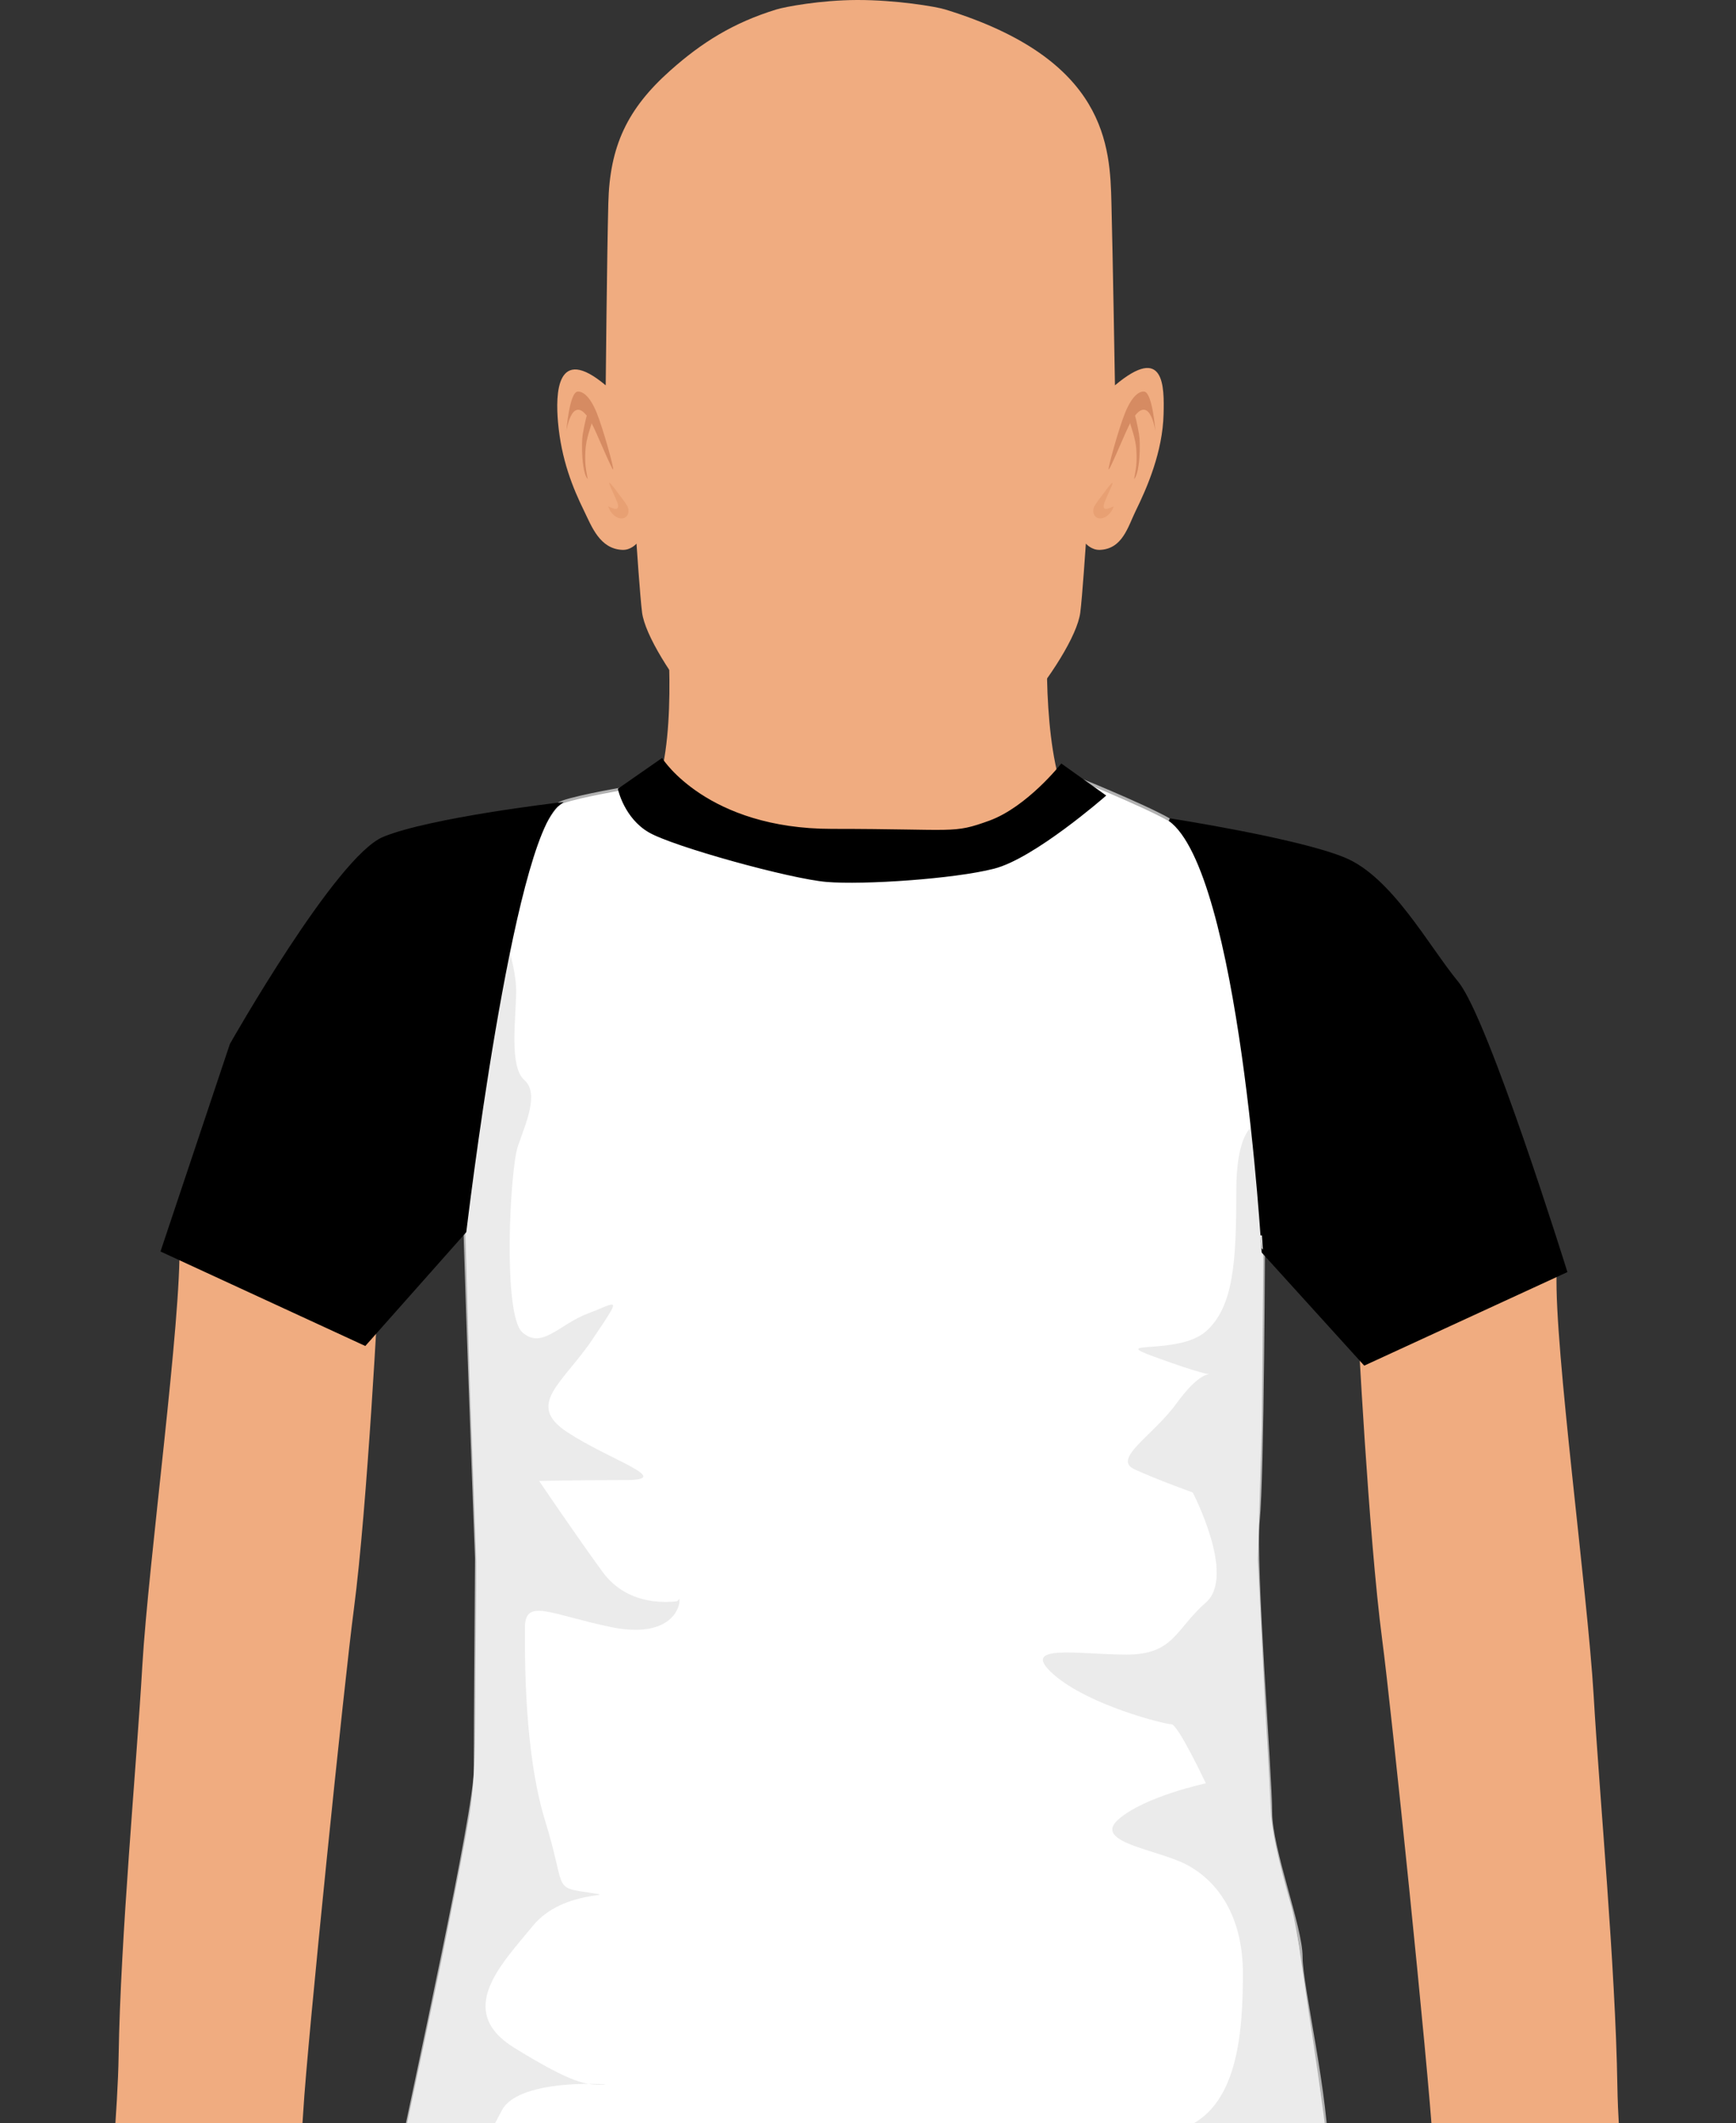 <?xml version="1.0" encoding="utf-8"?>
<!-- Generator: Adobe Illustrator 23.0.6, SVG Export Plug-In . SVG Version: 6.00 Build 0)  -->
<svg version="1.1" id="Capa_1" xmlns="http://www.w3.org/2000/svg" xmlns:xlink="http://www.w3.org/1999/xlink" x="0px" y="0px"
	 viewBox="0 0 152.79 186.83" enable-background="new 0 0 152.79 186.83" xml:space="preserve">
<rect x="0" y="0" width="152.79" height="186.83" fill="#333333" stroke="none"/>
<g>
	<g>
		<path fill="#F0AC80" d="M103.72,76.12c-3.81-1.97-9.05-4.3-9.57-5.18c-2.22-3.76-2.21-13.48-1.8-17.48h-1.01H59.59h-1.01
			c0.4,4,0.92,13.87-1.54,17.48c-0.39,0.58-6.05,3.17-9.83,5.18c-3.14,1.66-11.71,6.88-12.87,7.31c0.3,0.39,4.09,11.7,8.1,17.76
			c1.84,2.78,2.7,5.47,5.05,7.78c2.43,2.38,5.21,4.34,8.26,5.68c3.67,1.61,7.6,2.4,11.55,2.64c2.7,0.17,5.44,0.14,8.16-0.08
			c2.72,0.23,5.46,0.25,8.16,0.08c3.95-0.25,7.88-1.03,11.55-2.64c3.05-1.34,5.83-3.3,8.26-5.68c2.36-2.31,3.12-5,4.97-7.78
			c4.01-6.06,8.39-17.43,8.69-17.82C115.91,82.98,106.7,77.67,103.72,76.12z"/>
		<g>
			<path fill="#F0AC80" d="M124.63,95.46c-0.11-0.09-6.89-2.91-7-3c-4.13-3.44,1.37-8.53-2.5-9.97c-4.08-1.52-21.55,3.81-37.23,3.82
				c-0.04,0-1.38,0.03-2.27,0.05c-0.89-0.02-2.23-0.05-2.27-0.05c-15.69-0.01-27.57-9.43-27.57-9.43s-8.39,4.41-12.48,5.94
				C29.45,84.25,129.85,102.26,124.63,95.46z"/>
		</g>
		<path fill="#F0AC80" d="M98.13,33.91c0,0-0.19-11.41-0.31-16.03C97.7,12.89,97.44,5.21,83.18,0.83c-0.8-0.25-4.33-0.84-7.76-0.83
			c-3.21,0.01-6.33,0.6-7.08,0.83c-3.78,1.16-6.57,2.9-9.35,5.38c-3.8,3.38-5.33,6.68-5.45,11.67c-0.12,4.62-0.23,16.03-0.23,16.03
			c-4.37-3.68-4.41,0.8-4.2,3.23c0.29,3.3,1.29,5.77,2.3,7.83c0.67,1.37,1.38,3.34,3.37,3.42c0.75,0.03,1.24-0.55,1.24-0.55
			s0.32,4.75,0.49,6.06c0.51,3.9,9.13,14.86,13.98,15.83c1.47,0.29,9.06,0.3,10.43,0.04c4.79-0.93,13.64-11.86,14.16-15.87
			c0.17-1.31,0.49-6.06,0.49-6.06s0.49,0.58,1.24,0.55c1.99-0.08,2.47-2.05,3.14-3.42c1.01-2.05,2.38-5.21,2.46-8.53
			C102.47,34.06,102.51,30.23,98.13,33.91z"/>
		<g>
			<g>
				<path fill-rule="evenodd" clip-rule="evenodd" fill="#D68B62" d="M53.96,41.31c0.11-0.01-0.87-3.58-1.45-5
					c-0.63-1.54-1.27-1.87-1.66-1.85c-0.74,0.04-1,3.47-1,3.47s0.54-3.68,2.2-0.72C52.5,38.03,53.83,41.32,53.96,41.31z"/>
				<path fill-rule="evenodd" clip-rule="evenodd" fill="#D68B62" d="M51.36,37.83c0.05-0.24,0.3-1.65,0.5-1.66
					c0.24-0.01,0.24,1.01,0.19,1.17c-0.16,0.5-0.32,1-0.43,1.54c-0.11,0.56-0.12,1.1-0.11,1.68c0.01,0.51,0.12,1.11,0.22,1.6
					c-0.39-0.38-0.49-1.9-0.5-2.47C51.21,38.71,51.25,38.39,51.36,37.83z"/>
				<path fill-rule="evenodd" clip-rule="evenodd" fill="#E8A073" d="M54.32,44.18c-0.03-0.09-0.56-1.27-0.6-1.36
					c-0.38-0.87,0.43,0.25,0.51,0.35c0.4,0.56,0.69,0.87,0.97,1.35c0.24,0.41,0.12,1.04-0.43,1.1c-0.46,0.05-1.04-0.39-1.23-1.04
					C53.5,44.49,54.73,45.31,54.32,44.18z"/>
			</g>
			<g>
				<path fill-rule="evenodd" clip-rule="evenodd" fill="#D68B62" d="M97.58,41.31c-0.11-0.01,0.87-3.58,1.45-5
					c0.63-1.54,1.27-1.88,1.66-1.85c0.74,0.04,1,3.47,1,3.47s-0.54-3.68-2.2-0.73C99.04,38.03,97.71,41.32,97.58,41.31z"/>
				<path fill-rule="evenodd" clip-rule="evenodd" fill="#D68B62" d="M100.18,37.83c-0.05-0.24-0.3-1.65-0.5-1.66
					c-0.24-0.01-0.24,1.01-0.19,1.17c0.16,0.5,0.32,1,0.43,1.54c0.11,0.56,0.12,1.1,0.11,1.68c-0.01,0.51-0.12,1.11-0.22,1.6
					c0.39-0.38,0.49-1.9,0.5-2.47C100.33,38.71,100.29,38.39,100.18,37.83z"/>
				<path fill-rule="evenodd" clip-rule="evenodd" fill="#E8A073" d="M97.22,44.18c0.03-0.09,0.56-1.27,0.6-1.36
					c0.38-0.87-0.43,0.25-0.51,0.35c-0.4,0.56-0.69,0.87-0.97,1.35c-0.24,0.41-0.12,1.04,0.43,1.1c0.46,0.05,1.04-0.39,1.24-1.04
					C98.03,44.49,96.81,45.31,97.22,44.18z"/>
			</g>
		</g>
	</g>
	<g>
		<g>
			<path fill="#F0AC80" d="M117.45,77.69c2.49,0.93,6.92,7.62,7.71,8.42c0.02,0.02,2.73,1.56,2.8,1.71c3,6.43,9.23,17.83,9.04,24.23
				c-0.2,6.57,2.72,28.01,3.26,37.13c0.53,9.13,1.92,23.82,2.09,34.41c0.07,4.59,0.81,12.51,0.81,12.51l-16,1
				c0,0-0.82-4.47-1.06-8.62c-0.36-6.2-3.66-38.26-4.45-44.18c-1.21-9.19-2.18-28.36-2.18-28.36S115.83,77.09,117.45,77.69z"/>
		</g>
		<g>
			<path fill="#F0AC80" d="M35.34,75.04c-2.49,0.93-6.92,7.62-7.71,8.42c-0.02,0.02-2.73,1.56-2.8,1.71
				c-3,6.43-9.23,17.83-9.04,24.23c0.2,6.57-2.72,28.01-3.26,37.13c-0.53,9.13-1.92,23.82-2.09,34.41
				c-0.07,4.59-0.81,12.51-0.81,12.51l16,1c0,0,0.82-4.47,1.06-8.62c0.36-6.2,3.66-38.26,4.45-44.18
				c1.21-9.19,2.18-28.36,2.18-28.36S36.96,74.44,35.34,75.04z"/>
		</g>
		<g>
			<path fill="#FFFFFF" stroke="#B2B2B2" stroke-width="0.25" d="M95.35,68.72c0,0,7.12,2.89,8.25,3.88
				c1.14,0.98,7.15,11.43,7.15,17.54c0,6.12,0.47,10.27,0.47,14.81c0,4.56-0.08,24.88-0.47,28.83c-0.39,3.94,1.09,22.43,1.09,25.68
				c0,3.27,2.68,10.1,2.68,12.76c0,2.64,2.33,12.13,2.33,18.36c0,6.22,0,13.96,0,13.96s-30.41-1.02-43.8-1.02
				c-13.4,0-37.17,1.93-37.17,1.93s-2.56-6.31-0.94-14.26c1.64-7.95,6.88-31.73,6.88-35.39s0.11-18.66,0.11-18.66
				s-1.16-30.29-1.16-35.49c0-5.19,0.35-15.09,2.69-20.7c2.33-5.61,5.18-9.73,5.7-10.19c0.53-0.46,5.36-1.3,5.36-1.3
				s19.92,8.23,28.54,5.37C91.68,71.98,95.35,68.72,95.35,68.72z"/>
			<path fill="#EBEBEB" d="M43.88,81.43c0.3,0,1.55,3.53,1.55,5.77c0,2.25-0.65,6.63,0.7,7.83c1.36,1.18,0.15,3.8-0.55,5.84
				c-0.7,2.04-1.35,14.86,0.4,16.39c1.74,1.53,3.26-0.75,5.82-1.69c2.55-0.96,3.03-1.7,0.39,2.23c-2.65,3.96-5.99,5.78-2.26,8.24
				c3.73,2.45,9.48,4.21,5.13,4.21c-4.35,0-7.61,0.08-7.61,0.08s3.26,4.82,5.59,8.01c2.33,3.19,6.14,2.59,6.44,2.59
				c0.32,0,0.32-0.55,0.32,0c0,0.55-0.78,3.33-6.07,2.25c-5.28-1.1-7.53-2.59-7.53,0.06c0,2.65-0.08,10.95,1.78,17
				c1.87,6.05,0.63,5.84,3.82,6.31c3.18,0.48-2.18-0.4-4.9,2.93c-2.72,3.33-6.92,7.47-1.63,10.74c5.28,3.25,6.36,3.25,7.84,3.25
				c1.47,0-7.38-0.75-8.94,2.25c-1.55,3-1.7,2.58-0.62,5.23c1.09,2.66-7.22,3-5.98,4.91c1.25,1.89,6.68,1.76,12.2,1.76
				c5.51,0,1.55,1.29-1.01,2.39c-2.56,1.08,2.64,3.39,3.73,3.39c1.08,0-0.05,0.93-0.05,0.93s-7.09,0.73-10.98,0.73
				c-3.89,0-5.72,0.11-5.72,0.11s-1.34-5.09-1.34-7.74c0-2.65,0.79-7.55,1.46-10.71c0.67-3.15,2.39-11.26,2.92-13.84
				c0.52-2.59,2.34-11.56,2.66-14.01c0.32-2.45,0.36-4.49,0.38-7.64c0.01-3.15,0.11-13.08,0.09-13.77
				c-0.01-0.69-0.58-16.01-0.58-16.01l-0.59-20.35c0,0,0.5-14.58,1.51-17.17c1.02-2.58,1.47-2.58,1.47-2.58L43.88,81.43z"/>
			<path fill="#EBEBEB" d="M110.92,98.81c0,0-2.11-0.21-2.11,6.02c0,6.21-0.24,10.19-2.68,12.34c-2.45,2.14-8.73,0.71-4.54,2.23
				c4.19,1.54,4.89,1.54,4.89,1.54s-0.92-0.21-2.96,2.6c-2.04,2.8-5.66,4.84-3.68,5.76c1.99,0.92,5.13,2.04,5.13,2.04
				s3.85,7.34,1.16,9.69c-2.68,2.34-2.79,4.58-6.98,4.58c-4.2,0-9.56-1.02-6.42,1.75c3.15,2.75,9.8,4.38,10.37,4.38
				c0.58,0,3.03,5.2,3.03,5.2s-5.35,1.13-7.68,3.16c-2.34,2.04,3.38,2.65,5.93,3.97c2.57,1.32,5.01,4.29,5.01,9.6
				c0,5.29-0.46,11.92-5.35,13.66c-4.89,1.73-5.77,2.49-5.77,2.49s1.69,3.12,6.59,1.58c4.89-1.52,8.5-1.02,8.5-1.02
				s0.35,6.22-0.7,7.15c-1.05,0.91,4.2,1.93,4.2,1.93s0.13-8.62-0.07-10.87c-0.2-2.25-1.38-10.12-1.6-11.48
				c-0.23-1.39-1.01-7.43-1.52-9.29c-0.52-1.89-1.71-5.95-1.82-8.5c-0.1-2.55-0.53-9.69-0.53-9.69l-0.61-12.4l0.34-11.47l0.14-14.75
				L110.92,98.81z"/>
			<path stroke="#000000" stroke-width="0.25" d="M58.24,66.88c0,0,3.96,6.19,14.99,6.19c11.04,0,10.57,0.47,13.91-0.74
				c3.33-1.23,6.29-4.97,6.29-4.97l3.73,2.66c0,0-6.21,5.43-9.71,6.31c-3.5,0.9-11.5,1.43-14.68,1.16
				c-3.19-0.26-13.52-3.12-15.61-4.35c-2.1-1.22-2.64-3.67-2.64-3.67L58.24,66.88z"/>
			<path stroke="#000000" stroke-width="0.25" d="M49.16,70.76c0,0-11.25,1.31-15.38,3c-4.11,1.7-13.43,18.16-13.43,18.16
				l-6.07,18.15l17.84,8.23l8.8-9.92C40.93,108.37,44.97,73.9,49.16,70.76z"/>
			<path stroke="#000000" stroke-width="0.25" d="M102.94,72.14c0,0,11.25,1.74,15.36,3.44c4.11,1.69,7.3,7.68,9.94,10.89
				c2.64,3.19,9.56,25.41,9.56,25.41l-17.7,8.15l-8.94-9.86C111.16,110.18,109.24,76.63,102.94,72.14z"/>
		</g>
	</g>
</g>
</svg>
